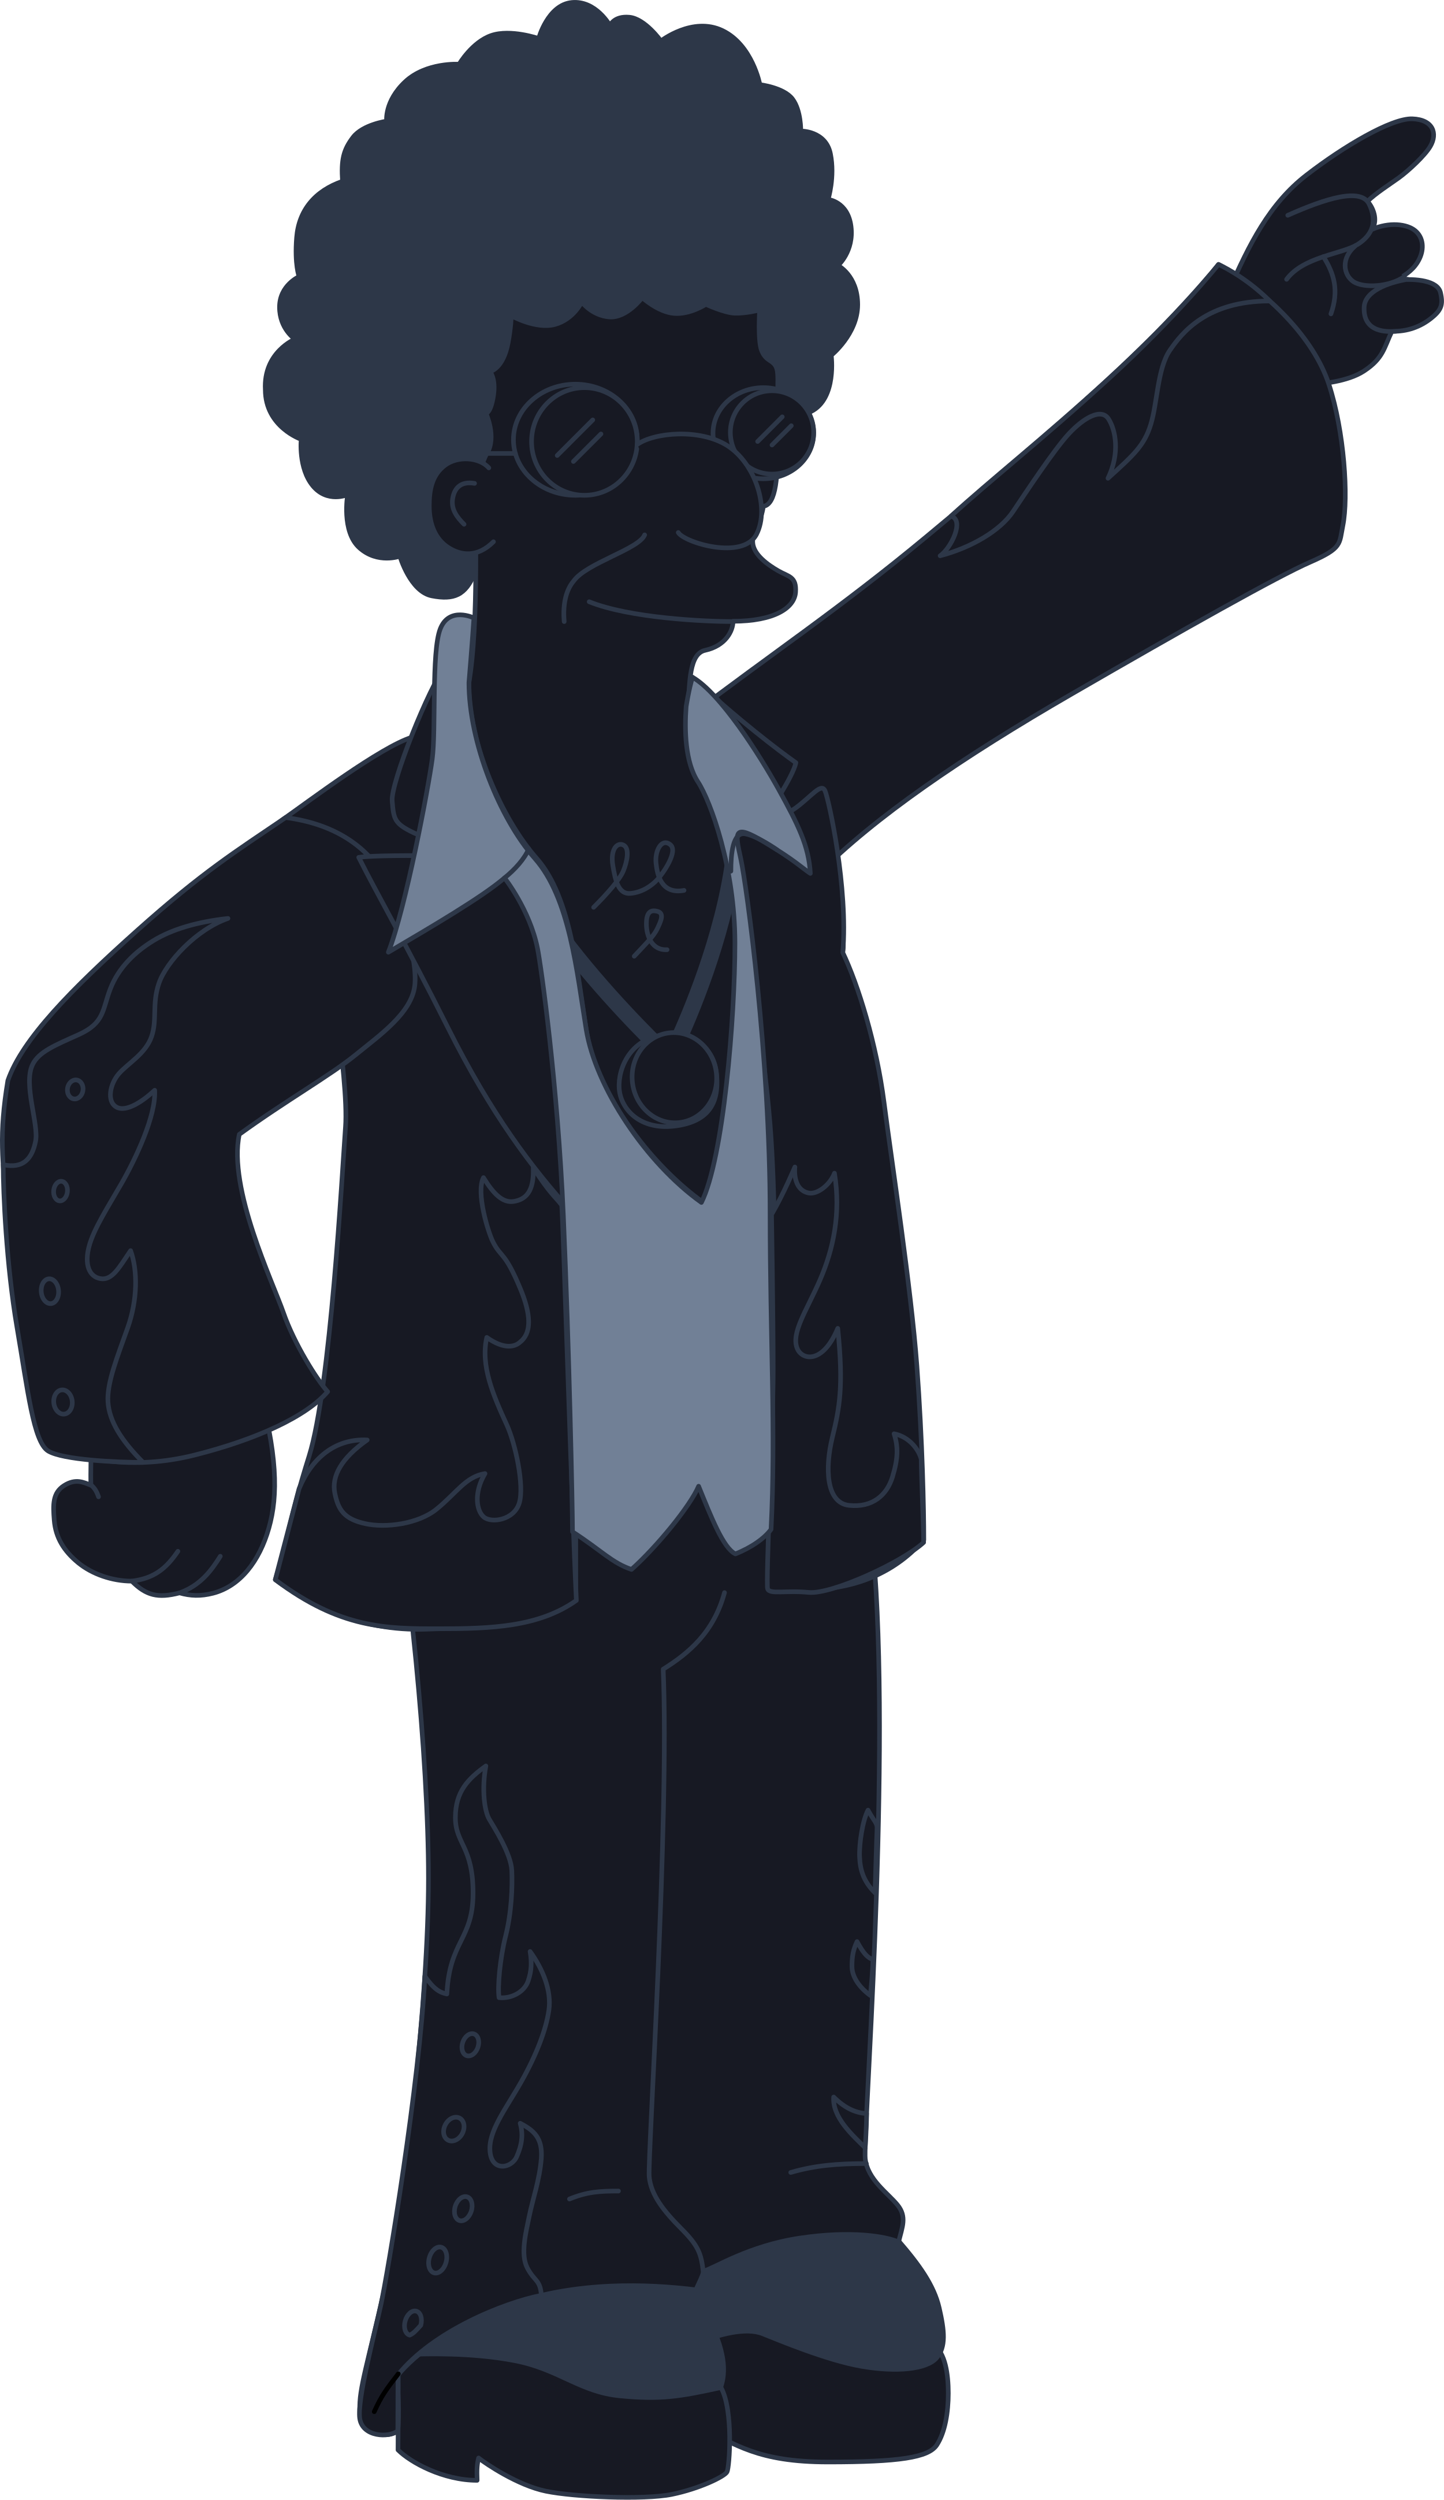 <?xml version="1.0" encoding="UTF-8"?>
<svg id="Layer_2" data-name="Layer 2" xmlns="http://www.w3.org/2000/svg" viewBox="0 0 624 1079.9">
  <defs>
    <style>
      .cls-1 {
        fill: #718096;
      }

      .cls-1, .cls-2, .cls-3, .cls-4, .cls-5, .cls-6 {
        stroke-width: 2px;
      }

      .cls-1, .cls-2, .cls-3, .cls-4, .cls-5, .cls-6, .cls-7 {
        stroke-linecap: round;
        stroke-linejoin: round;
      }

      .cls-1, .cls-2, .cls-4, .cls-6, .cls-7 {
        stroke: #2d3748;
      }

      .cls-2 {
        fill: #171923;
      }

      .cls-3 {
        fill: #bee0ec;
      }

      .cls-3, .cls-5 {
        stroke: #000;
      }

      .cls-4 {
        fill: #2d3748;
      }

      .cls-5, .cls-6, .cls-7 {
        fill: none;
      }

      .cls-7 {
        stroke-width: 7px;
      }
    </style>
  </defs>
  <g id="DiscoStuMonotone">
    <g>
      <path class="cls-2" d="m202.55,295.36c4.56-26.01,2.7-72.52,2.7-99.78s5.44-107.87,61.59-111.03,58.92,32.54,59.94,38.3,2.85,22.3,2.85,29.26c1.28,2.02,5.02,2.81,6.11,7.37s-.48,15.54.05,30.61-.31,27.93-5.94,28.63c-.85,6.86-4.87,10.43-4.57,15.68s6.63,9.68,11.05,12.22,7.94,2.41,7.46,9.22-9.23,12.55-27.02,12.55c0,4.18-3.21,10.62-12.07,12.55-6.91,1.51-6.61,13.8-7.38,24.18s-.44,24.21,5.09,32.63,15.99,37.34,15.99,69.6-4.95,93.11-14.49,112.11c-24.01-17.12-46.31-48.5-50.39-73.49s-6.49-58.07-21.62-75.16-29.35-49.73-29.35-75.46Z"/>
      <path class="cls-6" d="m317.05,268.53c-12.38,0-44.88-1.47-62.44-8.57"/>
      <path class="cls-6" d="m243.8,268.53c-.54-6.03.21-13.01,4.13-17.57,5.49-7.71,28.28-13.8,30.64-19.89"/>
      <g>
        <ellipse class="cls-2" cx="248.63" cy="189.97" rx="26.75" ry="24"/>
        <ellipse class="cls-2" cx="252.54" cy="190.72" rx="22.84" ry="23.25"/>
      </g>
      <line class="cls-6" x1="240.79" y1="196.77" x2="256.15" y2="181.41"/>
      <line class="cls-6" x1="247.79" y1="199.37" x2="259.69" y2="187.48"/>
      <path class="cls-4" d="m205.07,247.66c-3.87,9.57-8.99,11.57-18.4,9.77s-13.86-17.15-13.86-17.15c0,0-9.52,3.48-17.45-3.58s-5.13-23-5.13-23c0,0-8.75,3.81-15.06-3.84s-5.02-20.08-5.02-20.08c0,0-15.5-5.32-15.5-21.41-.91-16.23,12.84-21.85,12.84-21.85,0,0-6.7-4.39-6.7-13.84s8.47-13.17,8.47-13.17c0,0-2.02-5.17-1.08-16.9s7.85-20.16,19.83-24.29c-.62-9.21.37-13.55,4.58-19.04s14.47-6.94,14.47-6.94c0,0-1.02-8.56,8.06-17.05s23.28-7.55,23.28-7.55c0,0,5.58-9.54,13.91-12.41s20.46,1.31,20.46,1.31c0,0,3.92-14.57,14.34-15.57s16.49,10.02,16.49,10.02c0,0,1.55-4.27,8.36-3.65s13.64,10.27,13.64,10.27c0,0,13.68-10.72,26.63-4.48s16.14,23.34,16.14,23.34c0,0,10.33,1.21,14.09,6.2s3.59,13.84,3.59,13.84c0,0,10.76-.2,12.8,9.82s-1.01,19.74-1.01,19.74c0,0,8.54.83,9.91,11.62s-5.64,16.92-5.64,16.92c0,0,8.54,4.25,8.54,16.92s-11.45,21.87-11.45,21.87c0,0,2.54,18.65-8.71,24.27s-13.67-2.99-13.67-9.74c0-15.17-4.85-9.38-7.73-16.68-1.68-4.28-.82-17.42-.82-17.42,0,0-6.06,1.54-10.69,1.38s-12.55-3.85-12.55-3.85c0,0-6.93,4.57-13.84,3.93s-13.67-6.84-13.67-6.84c0,0-6.62,8.95-14.18,8.37s-11.96-6.49-11.96-6.49c0,0-3.47,7.53-11.62,9.74s-18.8-3.76-18.8-3.76c0,0-.14,5.07-1.37,11.62-2.15,11.49-7.86,12.47-7.86,12.47,0,0,2.67,3.04,1.51,10.49s-3.22,7.62-3.22,7.62c0,0,4.71,10.19.43,17.26-4.18,6.76-5.38,24.45-5.38,24.45v27.33Z"/>
      <g>
        <ellipse class="cls-2" cx="329.86" cy="187.15" rx="21.75" ry="19.68"/>
        <circle class="cls-2" cx="333.61" cy="186.81" r="18"/>
        <line class="cls-6" x1="327.4" y1="190.72" x2="338.04" y2="180.08"/>
        <line class="cls-6" x1="333.61" y1="192.25" x2="341.94" y2="183.92"/>
      </g>
      <path class="cls-2" d="m275.38,192.01c7.27-5.18,26.99-7.02,38.9.5s18.48,26.83,12.65,38.27-31.39,3.53-33.83-.73"/>
      <g>
        <path class="cls-2" d="m211.24,202.13c-4.07-4.64-13.47-5.28-18.98-1.1s-6.76,10.35-6.76,17.51c0,8.35,2.9,14.57,8.28,18.02s12.52,4.42,19.46-2.52"/>
        <path class="cls-2" d="m205.07,208.82c-6.27-1.08-8.85,2.36-9.49,6.8s1.79,7.72,4.95,10.87"/>
      </g>
      <line class="cls-6" x1="210.44" y1="195.88" x2="222.7" y2="195.88"/>
      <path class="cls-6" d="m328.27,133.92c3.35-2.06,3.92-2.56,5.67-4.3"/>
    </g>
    <g>
      <path class="cls-6" d="m256.53,391.97c5.61-5.61,11.29-11.93,12.86-15.8s2.8-9.67.07-11.08-5.76,1.79-4.65,8.69,2.55,12.65,7.66,12.18,9.23-3.38,11.63-6.02,9.23-12.27,5.47-15.12-6.62,2.83-6.09,8,2.32,13.66,12.11,11.83"/>
      <path class="cls-6" d="m274.07,413.09c5.8-6.19,8.6-8.95,10-11.94s3.13-6.5.2-7.38-4.94.06-4.94,5.31,2.38,11.59,8.93,11.19"/>
    </g>
    <g>
      <path class="cls-7" d="m230.89,387.61c14.22,23.6,37.48,48.38,49.99,60.97,4.19,4.22,11.31,2.9,13.7-2.54,7.74-17.59,21.75-53.52,23.49-86.62"/>
      <path class="cls-2" d="m267.76,471.81c-1.36-8.1,3.2-21.47,16.62-24.33s23.82,4.32,25.17,15.7-1.64,20.84-16.96,23.14-23.48-6.41-24.83-14.51Z"/>
      <ellipse class="cls-2" cx="291.45" cy="465.56" rx="18.25" ry="19.5" transform="translate(-52.65 37.44) rotate(-6.74)"/>
    </g>
    <g>
      <path class="cls-2" d="m111.19,596.73c8.73,31.38,9.06,49.1,4.99,63.42s-12.43,25.1-24.12,28.13c-5.33,1.38-9.79,1.19-14.47-.14-9.4,2.44-14.47,1.09-20.63-5.08-8.49,0-17.23-3.04-23.23-8s-9.7-10.68-10.3-18.35c-.53-6.7-.71-11.77,4.28-14.94s8.46-1.38,11.57-.14c-.18-4.99.13-15.62.13-15.62l71.78-29.28Z"/>
      <path class="cls-2" d="m56.96,683.06c9.57-1.19,14.77-5.33,19.91-12.89"/>
      <path class="cls-2" d="m77.6,688.14c9.21-3.3,13.86-9.88,17.6-15.82"/>
      <path class="cls-2" d="m38.72,641.07c2.02,1.43,2.99,3.05,3.86,5.56"/>
    </g>
    <g>
      <path class="cls-2" d="m530.92,125.83c8.9-20.36,17.62-37.77,33.57-50.13s36.78-24.69,45.82-24.37,10.99,6.37,7.77,11.88c-2.37,4.06-9.67,10.78-13.72,13.68s-10.12,6.78-13.41,10.08c2.37,2.65,4.61,7.87,2,12.12,7.27-3.21,15.06-2.41,18.64.6s3.81,7.93,1.78,12.13-5.33,6.63-9.83,9.15c8.68-.76,17.79.31,18.96,5.51s.38,7.49-4.11,11.05-10.19,5.8-16.91,5.57c-3.41,7.19-3.7,11.69-12.05,17.18-7.13,4.69-18.95,5.66-23.44,5.84s-35.08-40.28-35.08-40.28Z"/>
      <path class="cls-2" d="m556.49,93.01c16.31-7.26,31.67-12.13,35.18-4.81s1.64,13.17-4.97,17.37-23.41,5.2-30.72,15.1"/>
      <path class="cls-2" d="m585.93,106.02c-6.66,5.38-5.41,12.74-1.08,15.65s15.76,2.34,22.07-2.24"/>
      <path class="cls-2" d="m608.25,120.65c-8.67,1.48-18.47,5.17-18.76,12.04-.48,11.13,9.96,10.73,13.76,10.4"/>
      <path class="cls-2" d="m571.88,110.89c4.8,7.55,6.74,14.78,3.26,24.71"/>
    </g>
    <g>
      <path class="cls-2" d="m302.57,1048.75c15.47,7.13,24.57,14.85,55.24,14.85s43.45-1.89,47.02-7.36,4.96-14.06,4.96-22.34-1.27-17.45-6.39-20.94c-11.73-11.73-72.85-26.28-83.9-22.42s-19.9,4.31-24.95,15.3,8.02,42.92,8.02,42.92Z"/>
      <path class="cls-4" d="m299.01,1013.2c11.8-5.09,23.49-7.8,30.51-5.03s27.76,11.52,42.91,14.11,27.81,1.27,32.17-3.5,3.5-12.05,1.25-21.77-8.56-18.58-17.72-29.12c-9.05-10.41-34.17-17.11-54.23-13.13s-33.92,11.31-39.65,20.38,4.78,38.06,4.78,38.06Z"/>
      <path class="cls-4" d="m172.51,1016.83s7.87,1.7,28.28,1.7c31.97,0,32.44,9.7,55.89,15.2s49.93,1.26,54.87-2.72c2.7-7.8.92-18.8-7.66-33.12s-42.67-34.91-42.67-34.91c0,0-19.1-.49-44.43,11.75s-44.28,42.1-44.28,42.1Z"/>
      <path class="cls-2" d="m172,1018.64c.2,13.21,0,33.2,0,39.75,5.4,5.4,19.49,13.13,34.18,13.13-.19-4.92,0-6.99.63-9.65,2.99,2.39,16.85,11.81,29.07,14.33s42.37,3.83,54.31,1.41,22.95-7.72,23.99-9.75,2.86-26.62-2.62-36.43c-18.15,4-26.22,5.27-43.63,3.6s-26.36-11.51-45.49-15.21-39.43-2.81-42.78-2.81l-7.67,1.64Z"/>
      <path class="cls-2" d="m166.82,622.2c9.96,53.51,18.33,136.94,18.33,189.2s-9.87,134.64-16.88,167.69-12.15,48.96-12.72,58.31,1.48,12.06,4.97,13.14,7.49,2.4,11.4-.4c.63-7.28.2-17.07-.49-23.52,4.69-5.8,20.05-21.09,49.06-31.13s59.27-8.84,80.22-6.27c1.7-3.66,2.45-5.09,3.48-8.15,4.71-1.28,19.15-10.84,41.38-14.18s37.26-.79,42.75,1.66c1.51-6.38,3.73-10.86-.51-16.04s-12.84-10.88-13.91-19.87,10.8-161.52,4.11-254.23c-31.95-77.19-86.86-111.12-86.86-111.12l-124.33,54.9Z"/>
      <g>
        <path class="cls-2" d="m183.58,853.76c3.93,5.58,6.4,7.02,9.53,7.66,1.1-23.1,11.32-23.34,11.32-43.58,0-20.23-7.64-21.27-7.64-32.61s5.59-16.86,13.17-22.32c-1.86,9.96-.62,19.46,1.43,22.95s9.44,14.93,9.77,22.18-.15,18.42-2.65,28.28-3.56,22.29-2.85,26.68c5.58.56,10.99-2.64,12.53-7.09s1.65-8.19.88-12.85c5.53,7.64,9.33,16.94,8.12,25.36s-5.38,19.32-11.97,30.96-14.36,21.38-13.46,30.22,9.32,7.09,11.5,2.14,2.97-9.35,1.53-14.47c5.9,3.08,9.8,6.35,9.11,15.33s-3.73,17.61-5.18,24.71-3.93,16.51-.86,22.43,5.63,5,6.07,11.87c-16.27,3.18-46.95,15.6-61.94,34.33,0,8.15-.07,8.57-.07,24.19-3.82,3.11-15.26,2.73-16.46-5.3s6.2-35.84,9.09-48.94,16.84-96.4,19.03-142.14Z"/>
        <g>
          <path class="cls-2" d="m175.09,1002.67c.8-2.86,2.95-4.76,4.81-4.24s2.73,3.26,1.93,6.12c-2.01,2.19-3.09,3.51-4.81,4.24-1.86-.52-2.73-3.26-1.93-6.12Z"/>
          <ellipse class="cls-2" cx="189.14" cy="976.33" rx="5.75" ry="3.75" transform="translate(-802.38 899.61) rotate(-74.61)"/>
          <ellipse class="cls-2" cx="200.2" cy="954.15" rx="5.38" ry="3.62" transform="translate(-769.46 852.94) rotate(-72.19)"/>
          <ellipse class="cls-2" cx="196.11" cy="919.78" rx="5.38" ry="4.13" transform="translate(-711.08 671.89) rotate(-62.68)"/>
          <ellipse class="cls-2" cx="203.23" cy="883.44" rx="4.95" ry="3.45" transform="translate(-698.7 792.47) rotate(-71.29)"/>
        </g>
      </g>
      <path class="cls-3" d="m172.11,1025.51c-5.33,6.86-7.43,9.79-10.39,16.36"/>
      <path class="cls-6" d="m303.92,981.75c-.84-8.19-2.14-11.57-9.59-19.03s-13.14-14.58-13.8-22.5,8.78-153.83,6.06-219.12c11.16-6.99,21.86-15.99,26.49-33.08"/>
    </g>
    <g>
      <path class="cls-2" d="m248.82,691.03c0-71.1-.07-176.86-5.24-223.74s-13.85-86.16-33.38-111.94-18.49-41.01-32.08-36.88-45.03,27.96-55.88,35.53,8.66,20.61,13.54,34.51,15,77.85,13.53,98.19-6.54,112.92-15.71,142.27-8.69,34.47-14.62,53.46c13.67,10.09,35.74,22.49,65.46,21.38s49.17-1.23,64.37-12.78Z"/>
      <path class="cls-2" d="m192.51,287.65c-6.98,8.86-23.69,50.51-23.04,58.33s.85,9.82,9.44,13.85,14.46-.86,14.46-.86l-.86-71.32Z"/>
      <path class="cls-2" d="m141.59,601.21c-4.66-5.16-14.44-20.65-19.09-34.03s-24.07-53.77-19.09-77.13c20.03-14.53,39.19-25.37,50.09-34.22s24.21-18.18,25.71-29.87-6.51-38.13-14.74-49.91-21.23-20.26-41.02-22.87c-21.59,14.67-35.71,23.38-64.08,48.71S9.58,448.93,3.4,466.79c-3.91,23.53-2.35,34.17-.19,58.05s8.58,85.62,15.94,99.03c15.35,6.68,38.23,11.43,64.88,4.74s48.33-16.63,57.56-27.41Z"/>
      <path class="cls-2" d="m246.47,522.93c-16.63-18.4-34.06-41.39-52.79-78.74s-30.46-57.45-38.66-73.8c12.54-1.71,64.1,0,64.1,0"/>
      <path class="cls-2" d="m61.86,631.78c-9.39-9.39-14.62-17.73-15.2-26.07s4.36-20.32,8.55-32.19,4.38-24.49,1.23-33.24c-5.1,7.54-7.99,12.93-13.02,12.1s-6.98-6.33-4.92-13.98,8.17-16.96,14.11-27.32,14.88-29.09,14.23-40.08c-4.66,4.37-12.15,9.71-16.5,7.28s-2.82-10.08,1.07-14.49,11.53-8.6,14.07-15.95.1-14.07,3.22-23.11,16.11-23.22,29.81-27.96c-13.36,1.48-24.25,4.7-32.29,9.63s-15.05,11.73-18.55,20.81-2.46,14.7-13.73,19.78c-10.09,4.54-17.24,7.38-19.9,12.99-4.07,8.59,2.81,25.7,1.33,33.07s-5.17,11.98-13.99,10.12c0,11.77,1.33,43.19,5.97,70.24s7.1,49.57,13.48,53.44,29.54,4.92,41.06,4.92Z"/>
      <g>
        <ellipse class="cls-2" cx="27.18" cy="605.68" rx="4" ry="5.25" transform="translate(-64.58 6.38) rotate(-6.14)"/>
        <ellipse class="cls-2" cx="21.58" cy="557.81" rx="3.75" ry="5.37" transform="translate(-48.74 4.03) rotate(-5.02)"/>
        <ellipse class="cls-2" cx="26.16" cy="514.58" rx="4.25" ry="2.98" transform="translate(-488.24 485.08) rotate(-83.81)"/>
        <ellipse class="cls-2" cx="32.51" cy="470.62" rx="4.13" ry="3.37" transform="translate(-437.34 428.4) rotate(-80.91)"/>
      </g>
      <path class="cls-5" d="m364.44,408.17c-1.72,22.39-3.85,41.62-8.74,61.01s-11.91,35.07-21.25,54.55"/>
      <path class="cls-2" d="m129.28,643.06c5.3-12.87,15.36-21.67,29.4-20.98-11.11,7.83-15.48,15.6-14,22.94s4.1,11.2,13.09,13.2,22.99.12,30.83-6.22c8.67-7,12.57-14.03,20.98-15.41-4.91,8.3-3.74,16.04-.52,18.78s13.02,1.41,15.32-6.01-1.68-25.77-5.35-33.76c-5.96-12.97-11.43-25.6-8.68-37.82,7.11,5.05,11.63,4.2,13.97,2.37s7.6-6.31.67-23.09c-6.94-16.78-8.5-13.55-12.05-20.73-2.03-4.12-7.33-21.17-4.02-27.59,4.31,6.98,8.3,11.09,13.17,10.27s8.78-3.97,8.34-14.54c7.49,11.6,9.52,12.46,12.31,16.18.59,5.74,4.31,129.29,6.32,170.75-16.24,11.51-36.87,12.23-59.44,12.23s-42.51.01-70.66-21.19c3.83-14.62,10.3-39.37,10.3-39.37Z"/>
      <path class="cls-2" d="m298.32,309.18c34.33-26.19,65.04-46.64,101.9-77.25,36.86-30.6,98.44-82.2,126.35-117.69,20.79,11.53,41.06,31.47,47.7,51.82s8.5,48.68,6.02,61c-1.6,7.98-.18,9.7-14.16,15.8s-54.64,28.98-102.92,56.89-85.02,53.22-109.49,77.69c-27.77-25.01-55.4-68.28-55.4-68.28Z"/>
      <path class="cls-2" d="m410.99,222.96c6.01,1.83-.18,14.04-4.73,17.14,13.49-3.54,25.93-10.81,31.51-19.12s17.73-26.74,24.13-33.61,14.01-11.26,17.13-6.39,5,14.84-.23,25.63c11.05-10.01,15.7-14.11,18.52-23.35s2.88-24.12,8.19-31.88,16.11-21.35,43.18-21.35c-10.78-10.78-22.14-15.79-22.14-15.79,0,0-17.89,22.37-47.26,49.19-29.45,26.9-50.87,43.59-68.31,59.52Z"/>
      <path class="cls-2" d="m332.57,685.54c0-30.74,4.68-131.5.66-193.5s-28.66-184.41-33.99-199.47c19.15,17.94,37.64,31.97,44.69,36.92-1.28,6.13-11.74,21.48-11.74,21.48,0,0,4.77,3.16,11.74-2s11-10.97,12.6-7.3,10.06,41.98,7.66,69.86c6.67,13.95,14.56,39.38,17.83,64.75s11.74,80.58,14.18,113.63,3.01,62.21,3.01,75.32c-7.83,8.83-27.04,26.39-66.64,20.32Z"/>
      <path class="cls-2" d="m333.41,524.7c5.16-8.8,10.08-20.54,10.08-20.54,0,0-1.25,9.72,5.93,11.22,3.68.77,9.24-3.43,11.18-8.55,2.86,17.39-.5,32.91-6.27,46.16s-12.72,23.03-9.75,29.73c2.15,4.85,10.97,6.67,17.44-8.86,2.58,25.15.79,34.27-2.37,47.27s-2.74,28.14,7.27,29.2,16.34-4.34,18.76-12.33,2.52-12.85.68-18.6c6.73,1.32,10.77,7.04,11.73,10.99,0,7.16,1.04,27.56,1.04,35.95-9.11,8.43-39.65,22.57-49.66,21.59s-16.9.99-17.75-1.56,2.4-70.89,2.4-94.52-.72-67.14-.72-67.14Z"/>
    </g>
    <g>
      <path class="cls-1" d="m296.51,305.13c-.77,10.38-.44,24.21,5.09,32.63,5.52,8.42,15.99,37.34,15.99,69.6s-4.95,93.11-14.49,112.11c-24.01-17.12-45.7-49.76-49.78-74.76s-7.1-56.8-22.23-73.89-28.45-50.21-28.45-75.94c1.2-13.91,2.16-27.92,2.16-27.92,0,0-10.75-5.2-14.58,4.81s-1.75,43.55-3.45,56.17-11.41,64.1-18.95,83.42c17.98-10.58,40.4-23.67,50.19-32.09,0,0,10.89,13.68,14.25,30.38,1.57,7.83,8.69,58.25,11.19,115.68s3.94,125.46,3.94,136.41c12.53,8.1,17.06,13.45,25.5,16.27,10.82-9.65,25.45-27.45,29-35.94,5.42,13.3,10.63,26.72,15.9,29.23,6.81-2.69,12.54-6.68,15.41-10.6,2.12-41.95-.42-82.44-.42-136.31,0-67.63-10.14-141.94-12.68-153.45s-3.3-15.24,9.99-7.29,15.64,10.67,20.08,13.67c-.65-11.84-5.27-21.05-13.64-36.22s-25.34-41.67-37.27-48.52c-1.51,4.66-2.74,12.56-2.74,12.56Z"/>
      <path class="cls-6" d="m218.01,379.27c4.52-3.64,8.65-8.22,10.49-12.58"/>
      <path class="cls-6" d="m315.83,376.36c0-7.28.75-17.2,6.28-16.12s13.66,6.9,13.66,6.9"/>
    </g>
    <path class="cls-6" d="m246.09,949.99c7.57-3.1,12.95-3.45,21.18-3.45"/>
    <path class="cls-6" d="m374.37,934.68c-12.38,0-22.14.77-32.66,3.84"/>
    <path class="cls-2" d="m373.88,927.86c-5.39-5.39-14.21-13.03-13.63-21.93,5.2,5.2,10,6.9,14.24,7.14,0,5.59-.61,14.78-.61,14.78Z"/>
    <path class="cls-2" d="m376.12,862.07c-4.79-3.51-7.96-8.03-7.96-12.58s.62-7.39,2.2-10.71c2.66,4.93,4.58,7.14,6.86,7.69,0,5.02-1.1,15.6-1.1,15.6Z"/>
    <path class="cls-2" d="m378.14,817.74c-5.13-5.13-6.49-10.1-6.69-15.72s1.29-15.5,3.65-20.03c2.76,5.15,4.06,5.36,3.9,8.22s-.86,27.54-.86,27.54Z"/>
  </g>
</svg>